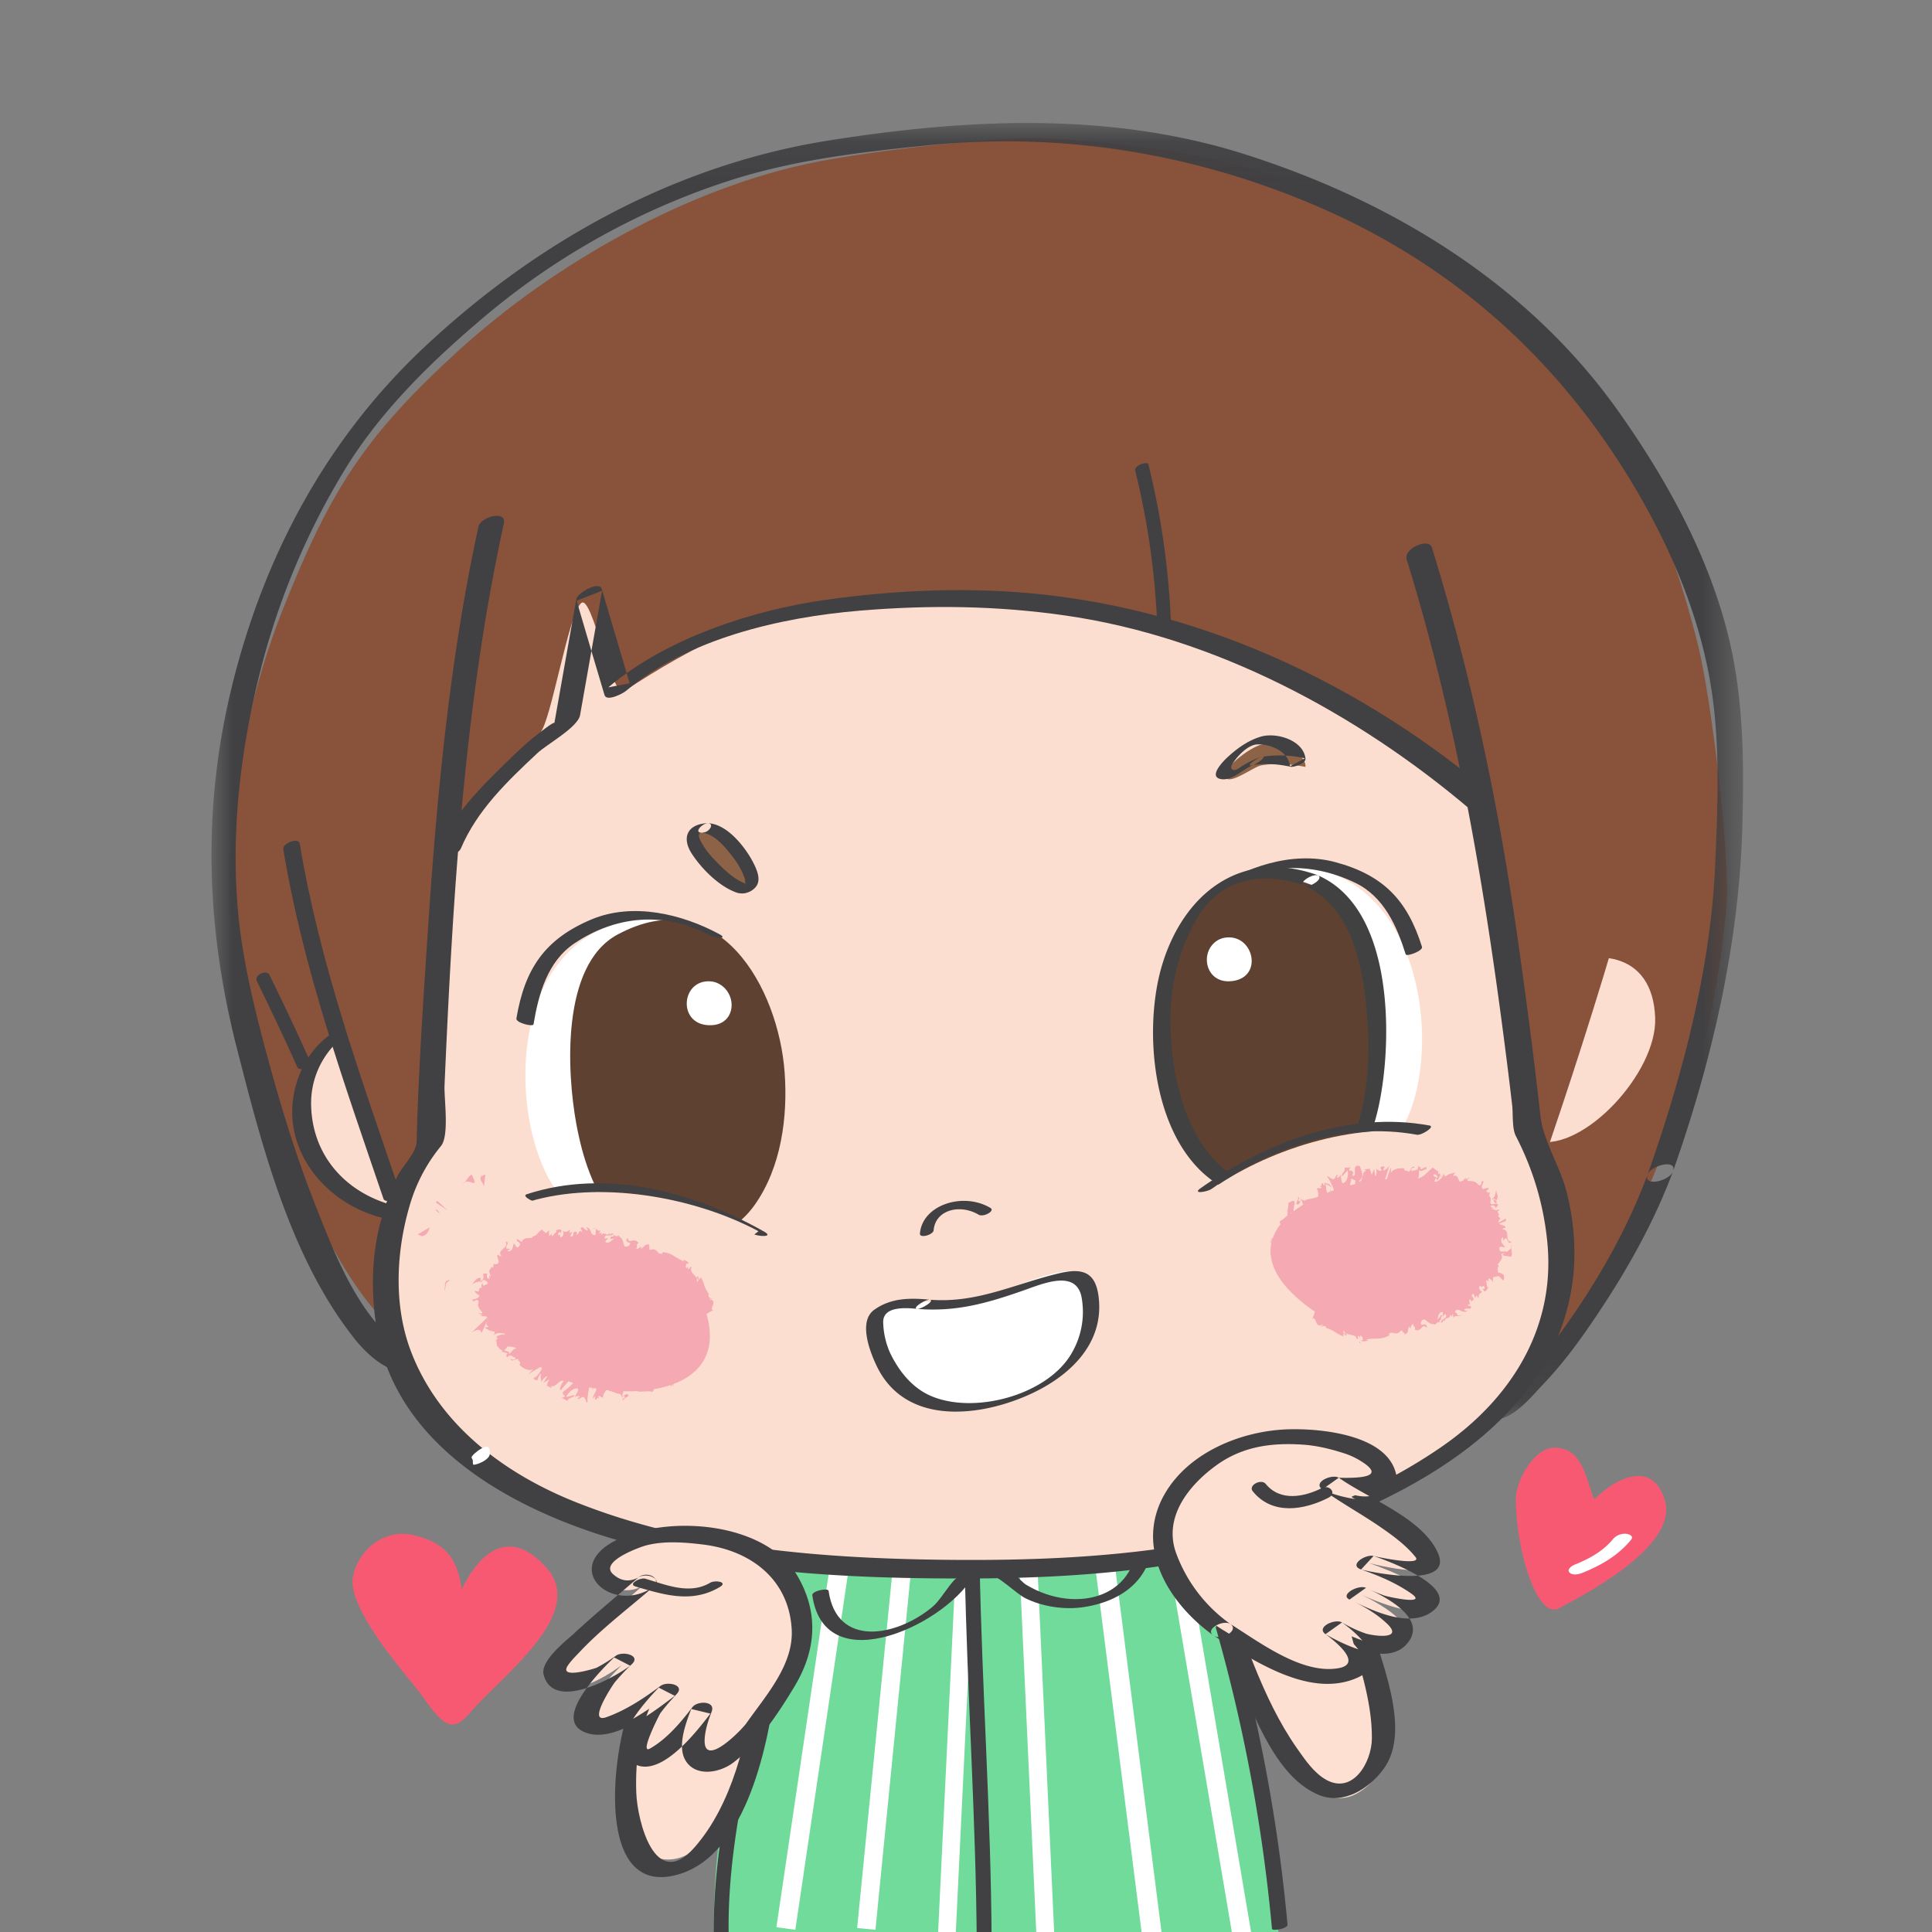 <svg width="46" height="46" xmlns="http://www.w3.org/2000/svg" xmlns:xlink="http://www.w3.org/1999/xlink"><rect width="100%" height="100%" fill="#808080" stroke="none"/><defs><path id="a" d="M0 .057h36.466v30.87H0z"/></defs><g fill="none" fill-rule="evenodd"><path d="M36.09 35.707c.002 1.15.495 2.87 1.034 2.583.897-.475 2.84-1.552 2.51-2.59-.295-.927-1.144-.528-1.674-.004-.175-.37-.241-1.117-.801-1.211-.578-.159-1.07.755-1.07 1.222m-23.081 1.617c-1.006-1.122-1.725-.094-2.012.514-.096-.655-.335-1.075-1.054-1.262-.718-.234-1.39.28-1.533.935-.193.781 1.366 2.478 1.629 2.85.527.749.738.907 1.15.422.741-.876 2.81-2.355 1.82-3.46" fill="#F75973"/><path d="M38.405 36.644c-.234.29-.57.472-.914.61-.06.024-.195.11-.122.187.072.076.225.042.307.008.443-.177.862-.42 1.161-.791.071-.088-.059-.137-.127-.14a.38.38 0 00-.305.126" fill="#FFF"/><path d="M27.974 35.91l-8.571.958c-.77.063-2.128 5.957-2.197 6.352-.24 1.366-.213 2.832-.213 2.832s11.824.25 13.45-.024c-.24-2.06-1.846-10.17-2.47-10.117" fill="#71DB9B"/><path fill="#FFF" d="M29.356 46.157l-1.689-9.964.446-.073 1.689 9.964zm-2.156 0l-1.24-9.777.466-.052 1.242 9.776zm-2.52 0l-.43-9.389.425-.02.43 9.388zm-1.93 0l-.42-.023.433-8.969.42.023zm-1.906-.209l-.436-.044.845-8.53.436.044zm-1.908 0l-.45-.063 1.259-8.51.45.062z"/><path d="M23.61 46.218c-.015-3.004-.23-6.001-.286-9.005-.002-.1-.356-.032-.354.1.056 3.004.27 6 .286 9.005 0 .1.355.033.354-.1" fill="#414042"/><path d="M19.34 37.98c.299 2.104 3.29.647 3.877-.536l-.275.11.618-.05c.187-.016.63.438.854.549.412.205.94.281 1.397.21 1.045-.161 1.736-.812 1.632-1.904-.007-.074-.397-.001-.387.102.148 1.553-1.406 2.001-2.618 1.275-.166-.099-.359-.417-.558-.4l-.77.064c-.409.034-.618.617-.915.864-.853.708-2.275.973-2.467-.387-.01-.077-.401.003-.387.103" fill="#414042"/><path d="M39.822 26.91c.944-2.095 1.137-3.988 1.271-5.164.141-1.233-.361-5.175-.662-6.378-.847-3.385-1.864-4.975-3.52-6.993-2.002-2.439-3.738-3.172-6.62-4.185-1.63-.572-3.342-.738-5.09-.881-1.327-.109-4.458.29-5.763.546-3.014.595-6.228 2.401-8.524 4.495-2.24 2.044-3.061 3.336-4.189 6.185-.96 2.428-1.503 5.538-1.158 8.131.398 2.989 2.52 8.938 4.625 9.444 1.26.303 1.822-1.76 3.04-1.315 1.28.466 2.65.633 3.996.8 4.322.534 8.694-.317 12.96-.92 1.455-.206 2.89-.578 4.314-.924.778-.189.716 3.848 1.396 3.408 2.204-1.426 3.24-4.73 3.924-6.25" fill="#89523B"/><g transform="translate(5.036 2.872)"><mask id="b" fill="#fff"><use xlink:href="#a"/></mask><path d="M34.796 25.02c.935-2.646 1.58-5.443 1.654-8.246.041-1.53.028-3.058-.347-4.551-.48-1.905-1.467-3.693-2.601-5.295-2.141-3.024-5.376-5.01-8.915-6.132-3.215-1.018-6.628-.843-9.909-.32-3.667.586-6.944 2.416-9.607 4.914-2.352 2.206-3.835 5.006-4.59 8.1-.707 2.898-.609 5.743.126 8.608.592 2.31 1.27 4.97 2.785 6.887.531.673 1.207 1.082 2.069.746.5-.195.884-.674 1.237-1.047.218-.23.507-.592.857-.6.215-.004.48.142.68.206.325.105.66.181.994.256 4.173.936 8.436.543 12.621-.067 2.17-.317 4.325-.63 6.457-1.148.227-.055.92-.366 1.065-.15.094.141.14.318.186.478.153.527.215 1.083.3 1.623.062.383.103 1.718.75 1.641.428-.05.817-.542 1.087-.824.559-.584 1.027-1.252 1.466-1.925.645-.988 1.225-2.05 1.635-3.154.113-.305-.52-.15-.603.072-.557 1.502-1.416 2.924-2.392 4.2-.243.317-.51.616-.794.898a4.183 4.183 0 01-.406.351c.24-.184.296.049.19-.132-.218-.371-.242-.895-.31-1.31-.109-.673-.103-1.872-.656-2.377-.332-.303-1.195.123-1.522.203-1.226.3-2.453.548-3.703.729-4.42.641-8.753 1.337-13.226.756-1.087-.141-2.16-.338-3.195-.701-.475-.167-.938.01-1.33.277-.474.323-.819.81-1.241 1.19-.522.471-1.026.14-1.431-.266-.82-.82-1.286-2.03-1.701-3.08-.483-1.22-.862-2.48-1.2-3.746C.985 20.99.722 19.89.625 18.761c-.165-1.925.085-3.904.566-5.771a17.452 17.452 0 011.99-4.692c.873-1.425 2.116-2.624 3.397-3.697a17.307 17.307 0 015.714-3.16c1.552-.508 3.209-.698 4.83-.859 3.229-.32 6.435.23 9.388 1.538 3.293 1.46 5.784 3.81 7.538 6.89.836 1.47 1.476 3.082 1.697 4.756.172 1.296.112 2.646.057 3.947-.105 2.487-.781 5.035-1.609 7.38-.109.307.524.151.603-.073" fill="#414042" mask="url(#b)"/></g><path d="M39.409 24.236c-.056-1.585-1.442-1.73-2.655-1.068l-.3.56c.091-1.232.264-5.99.191-7.064 0 0-16.707-9.719-20.444-8.45-2.872.975-6.528 9.478-6.394 9.087.073 2.08.401 7.518.396 7.412l-.092-.157c-3.46-1.193-3.574 3.865-.646 4.367l-.021-.05c-.339 1.2-.105 2.577.443 3.76 2.097 4.436 9.649 4.793 14.01 4.736 3.23-.041 6.357-.436 9.227-1.985 1.41-.76 2.612-1.549 3.391-2.905 1.052-1.826.667-4.059-.138-5.573-.007-.07-.012-.145-.017-.219l.245.487c1.098.239 2.85-1.63 2.804-2.938" fill="#FCDED0"/><path d="M31.786 20.83c-1.94-.724-3.74.81-3.89 2.557-.073.876.107 2.761.45 3.576.893 2.13 4.489 1.833 5.293-.684.546-1.711.126-4.647-1.853-5.45" fill="#FFF"/><path d="M31.225 21.068c1.447.562 1.62 3.142 1.554 4.355-.044.794-.194 1.682-.668 2.36-.782 1.114-2.455 1.02-3.323.072-.749-.817-1.055-1.994-1.113-3.043-.113-2.015.978-4.743 3.55-3.744" fill="#5F4132"/><path d="M31.04 21.075c1.23.547 1.447 2.148 1.524 3.305.106 1.612-.226 4.434-2.565 3.876-1.772-.422-2.206-2.841-2.12-4.311a4.792 4.792 0 01.571-1.992c.55-1.016 1.56-1.24 2.622-.864.13.046.479-.189.289-.256-1.832-.648-3.19.466-3.694 2.15-.498 1.666-.202 4.634 1.703 5.406a2.56 2.56 0 002.298-.151c.885-.5 1.153-1.65 1.267-2.553.187-1.483.098-4.108-1.543-4.838-.136-.06-.482.17-.352.228" fill="#424142"/><path d="M22.23 29.29c.04-.482.625-.634 1.072-.368.11.066.401-.09.279-.162-.652-.388-1.622-.07-1.678.61-.01.123.317.032.327-.08m-11.92-4.928c-1.34-.426-2.78-.02-3.234 1.377-.488 1.498.594 2.918 2.071 3.268.153.036.522-.234.31-.284-1.197-.284-2.02-1.185-2.049-2.4a2.017 2.017 0 01.535-1.425c.536-.565 1.38-.467 2.056-.252.15.047.523-.217.31-.284" fill="#414042"/><path d="M29.412 23.346c.66-.146.415-1.108-.232-1.022a.477.477 0 00-.172.055c-.458.257-.323 1.019.277.984a.814.814 0 00.127-.017" fill="#FFF"/><path d="M28.734 28.397c1.417-1.041 3.538-1.682 5.183-1.419 0 0 .797.578-1.226 1.617-2.022 1.038-3.957-.198-3.957-.198" fill="#FCDED0"/><path d="M34.036 26.798c-1.93-.354-3.906.408-5.446 1.489-.222.155.156.09.251.024 1.399-.98 3.154-1.612 4.897-1.293.104.02.444-.194.298-.22" fill="#414042"/><path d="M10.373 28.811l.097.09c-.036-.076-.07-.121-.097-.09m.262 1.663a.704.704 0 00-.048.282l.048-.282zm.888-2.227l.034-.282c-.219.07-.068.16-.034.282m3.547.345c0 .018.01.032.008.05.028-.026.016-.04-.008-.05m-1.913 3.138l-.008-.001c.023.058.02.048.008.002m-.008-3.719c.006.01.012.018.018.03.12-.105.073-.09-.018-.03m-1.709 3.32c.007.001.014-.004.019-.004l-.007-.018-.011.022zm.005.19l-.218.206c.18-.111.208-.066.24.009l.195-.427-.217.212m1.277-3.762c.018-.003.03 0 .048-.002a.093.093 0 00-.048.001" fill="#F4A9B3"/><path d="M10.587 30.595c.035-.048.083-.084.132-.121-.062.003-.116.033-.132.121m.853-2.571c.007.002.01-.001.015 0 0-.02-.004-.04-.008-.06l-.006.06zm1.609 4.099a.348.348 0 01-.108-.185c-.018.076.002.146.108.185m1.381-.585l.255.03-.087-.049zm-.411.472l.117-.114c-.077-.043-.086-.095-.133-.167l.016.281z" fill="#F4A9B3"/><path d="M13.975 31.938c-.023.105-.377.303-.043.28.026-.105.283-.195.043-.28m-2.107.144c.22.27.223-.32.401-.034.123-.108-.145-.232-.027-.32-.23.07-.278-.06-.374.354" fill="#F4A9B3"/><path d="M12.081 31.782a.754.754 0 00.137-.053.383.383 0 00-.137.053m-1.848-2.562l-.287.17.097.043c.12-.022.144-.086.19-.214m.179-.627l-.039.037.287.192zm.818-.627c-.081.04-.135.18-.216.222.136-.182.419.184.216-.222m24.337 1.045l.1.12a.44.44 0 00-.1-.12m.127-.209l-.127.022c.081.019.136.018.127-.022m-1.24-.605a.689.689 0 00-.168-.231l.168.231zm1.113 2.069l.228.228c.07-.212-.1-.164-.228-.228m-3.166 1.709c-.012-.015-.026-.021-.035-.036-.008.037.01.04.035.036m-1.076-3.354l.007-.005c-.051-.035-.041-.028-.007.005m3.01 2.703c-.01-.005-.02-.006-.033-.013-.037.148-.005.11.033.013m-1.532-3.567c-.006.003-.007.01-.012.015l.017.007-.005-.022zm.275 0c-.11.145-.183.13-.287.105l.155.321.132-.426zm1.635 3.588c.017-.01.03-.02.038-.034-.013.014-.025.023-.038.034" fill="#F4A9B3"/><path d="M34.238 28.036c-.038.005-.077-.01-.113-.055.038-.045.077-.012.113.055zm1.256.501c.05.018.184.046.125.12-.179.048-.124-.028-.125-.12zm.358.94c.092.09.051.154.142.092-.104-.015-.1-.083-.105-.153-.005-.072-.012-.143-.116-.142l.04-.05c-.002.015.011.016.01.03.089-.103-.154-.055-.143-.168.007-.041.03-.076.06-.054l-.035-.039-.036-.038c-.005-.026.032-.03.037-.003l-.062-.128.006-.002a1.596 1.596 0 01-.132-.039c.012-.042.027.007.047-.011l-.078-.046c.034-.052.109-.019.126.035.079-.074.058-.087.024-.102-.033-.016-.084-.028-.077-.13l.065.054c.074-.102.004-.137 0-.253-.007.02-.014.085-.034.136-.021.052-.056.09-.101.069-.002-.028-.017-.058-.079-.07.058-.044.015-.07-.029-.107l.075-.06c-.066-.03-.098.008-.155.013-.044-.05-.005-.114.023-.172-.078-.084-.019.139-.132.069-.05-.08-.127-.09-.245-.09-.034-.057.04-.044.036-.078l-.044.02-.042.02c-.01-.008.005-.026.013-.035-.054.006-.05.08-.123.075-.059.084-.059-.194-.185-.116-.009-.031.03-.05.039-.086-.136.037-.114.019-.233.093l-.055-.078c.034.083-.059.141-.131.197a.2.2 0 00.004.016l-.02-.005.016-.011a.284.284 0 01-.006-.021l-.02.03-.044-.01a.218.218 0 01.045-.084l.02.064a.435.435 0 00.083-.162.071.071 0 01-.038.018c.01-.014.017-.026.016-.036 0-.01-.015.008-.037.028l.002-.107-.015.04-.058-.047-.059-.043c-.114.088-.213.23-.353.261.042-.074.02-.124.03-.214.03.097.117-.03.191 0-.038-.016-.023-.058-.011-.071l-.074.035c-.037.017-.073.036-.073.036.011-.074-.023-.058-.056-.091.014.148-.109.088-.165.133-.001-.05.014-.1.081-.085-.07-.113-.104.168-.17.072.016 0 .024.007.031-.018-.039.042-.13.008-.108-.035l.016-.001c-.108-.021-.329.006-.335.132a1.561 1.561 0 01.01-.176s-.043.108-.08.215a6.96 6.96 0 00-.028.082l-.057.005c-.02-.114-.045-.247.012-.295-.026-.013-.06-.027-.11.015.019.014.06.15.037.162-.077-.112-.05-.059-.144-.15.029.02.022.19-.017.19.002-.026-.028-.164-.015-.183l-.039.088-.037.09c.02-.034-.018-.14-.049-.182.017.03-.089.011-.113.032l.05.03c-.12-.005-.066.248-.175.26.005-.035-.014-.211-.075-.219-.005.048-.01.164-.024.276-.04.01-.079.019-.118.03.02-.12.05-.246.08-.313-.052-.027-.026-.053-.09-.034-.034-.038.018-.074.037-.081l-.08.004-.08.005c.034.093-.086.125-.056.203l.065-.07.067-.071c.031.095-.017.292-.12.305-.037-.03-.034-.173-.045-.204-.004.036-.078.09-.095.07l.027-.063c-.071-.018-.05.154-.15.087-.027.001-.118-.095-.1-.038.048.054.113.192.16.314-.026.008-.05.018-.075.027l-.012-.037-.014.006.015.035-.076.029c-.041-.074-.014-.195-.067-.246a.145.145 0 01-.004.077c-.033-.011-.023-.08-.07-.048.032.096-.11.036.01.088-.038.047-.063.002-.12.033.031.033.041.12.035.188l-.06.028-.008-.006c-.1.04-.174.026-.263.077-.021-.017-.08-.015-.086-.063-.003.023.005.06-.02.078-.103-.038.052-.05-.047-.111.03.052-.026.11-.04.167.064.064.096-.042.114-.097a.366.366 0 01.049.122 2.453 2.453 0 00-.256.181c-.082.014-.189.165-.301.212.005.024.008.052.021.069-.085.11-.15.226-.19.348a.183.183 0 00-.033-.01l.018.059-.002.005c-.015-.006-.035-.027-.053-.016a.121.121 0 01.048.032l-.015.083c-.002 0-.003.002-.005.004l.004.003a.55.55 0 00-.007.071c-.003.003-.005.003-.008.007.006.005.006.01.006.015-.019.421.25.9.947 1.407.035.025.07.049.107.07-.015.06-.03.123-.064.175.062-.036.072.027.097.084.024.055.064.108.152.049.01.036-.038.033-.04.068.052-.043.087-.042.134.008l-.013.01a.682.682 0 01.2.086c.058.036.118.08.214.115v-.071c.04.017.044.04.06.06.068-.095-.116-.026-.048-.133.012.074.086.088.156.103.07.018.139.022.15.105.066.006-.011-.082.054-.076l.013.045.021-.055c.041.013.06.069.06.105-.01-.005-.031.008-.043.01.055.058.16-.007.18.007l-.064-.026c.09-.022.188-.02.286-.023a.545.545 0 00.272-.08l-.018-.031c.117-.073.107.025.24-.03l-.003.01a.118.118 0 01.091-.065c-.026.045.083.06.047.11.122-.09.056-.065.11-.204l.036.047c.015-.056.01-.082.07-.113-.04.06.068.067.026.143.183.076.164-.18.291-.04.005-.163-.15-.033-.126-.077-.046-.035.01-.124.056-.125.042-.014.15.155.258.103-.01.004-.007.015-.018.019.058.015.056-.084.134-.052-.016-.094.067-.026.018-.133l-.084.07c.042-.055.026-.194.143-.184a.173.173 0 01-.013.09c.045.018.037-.048.082-.032.027.051.002.076-.032.097-.035.02-.078.04-.087.094.054.029.073-.13.106-.004-.038-.158.115-.043.12-.188l.034.061c.005-.016.009-.057.03-.068l.014.098c.013-.1.154-.008.181-.085-.111.081-.075-.05-.153-.06.074-.163.184.08.314-.044-.027.016-.095.013-.085-.03a.263.263 0 01.137-.006c.086-.096-.064-.038-.054-.107.091.033.02-.068.038-.124l.053.05c.136-.068-.085-.128.046-.177l.038.103.028-.064.054.063c.001-.096.025-.104.09-.148-.052-.017-.101-.085-.066-.134.062-.01.044.058.09-.019.026.04.06.09-.02.085.016.016.024.041.041.058.07-.011.087-.09.1-.121-.008.01-.02.022-.033.023l-.01-.085-.011-.082c.034-.005.046.02.057.044.006-.028-.014-.06-.001-.096.048.034.106.058.101.123l.005-.145c.03.002.095-.032.109-.008.058-.051-.044-.19.028-.258-.01-.008-.017-.02-.02-.04.02-.038.054-.069.077-.106a.144.144 0 00.002-.14l.12-.034c-.009-.084-.147.05-.163-.087-.018-.096.097-.02.132-.048-.043-.056-.146-.146-.052-.228.018.03 0 .053.006.08l.065-.064z" fill="#F4A9B3"/><path d="M34.081 27.965c.01.056 0 .113-.009.17.042-.044.059-.101.009-.17m1.492 2.3c-.004.004-.004.008-.006.01a.198.198 0 00.048.032l-.042-.042zM31.51 28.18a.356.356 0 01.193.098c-.025-.071-.082-.121-.193-.099m-1.085 1.249l-.196.167.095-.032zm.231-.627l.002.182c.102.004.154.05.255.1l-.257-.282z" fill="#F4A9B3"/><path d="M30.807 28.862c-.048-.084.136-.397-.137-.213.042.085-.124.274.137.213m1.5-.68c.108-.155.192-.1.07-.418-.246-.07.006.323-.224.217-.029.131.188.086.154.201" fill="#F4A9B3"/><path d="M32.228 27.965a.63.63 0 00-.077.117.356.356 0 00.077-.117m3.225.558l.017-.14-.091.044c-.054.092-.016.137.05.238l.024-.142m.398.487l-.284.172.287-.109-.003-.063zm.134.91c.035-.085-.027-.197.008-.282.028.199-.487.244-.008.281" fill="#F4A9B3"/><path d="M33.857 22.544c-.345-1.098-.907-1.707-2.068-2.018-1.027-.275-2.157.127-2.986.69-.222.15.159.053.241-.003 1.004-.68 2.166-.7 3.217-.197.693.331.999 1.042 1.208 1.706.02.063.418-.084.388-.178" fill="#414042"/><path d="M6.744 19.647s2.074 7.826 2.648 8.945c0 0 .924-1.335.894-2.188-.03-.853.329-6.461.329-6.461s.592-.97 2.243-2.495c.255-.236.682-2.859.983-3.092.264-.206.72 2.295 1.02 2.1 1.59-1.036 3.52-2.132 6.21-2.274 6.19-.327 9.666 2.29 11.772 3.301 2.767 1.33 2.375 1.911 2.375 1.911s1.156 7.265 1.217 7.595c.06.33.314.653.314.653s2.91-8.35 2.874-10.72c-.036-2.37-10.2-12.342-17.665-11.947-7.32.387-13.96 10.317-14.02 11.359-.152 2.566-1.194 3.313-1.194 3.313" fill="#89523B"/><path d="M27.028 11.201a18.57 18.57 0 01.528 3.747c.005.121.329.008.324-.097a18.85 18.85 0 00-.536-3.79c-.024-.094-.344.025-.316.14" fill="#414042"/><path d="M35.532 18.92c-2.997-2.539-6.674-4.317-10.656-4.76-1.719-.191-3.486-.12-5.196.119-1.782.249-3.823.925-5.196 2.086l.508-.095c-.223-.748-.443-1.497-.664-2.245-.06-.206-.58.092-.606.238l-.523 2.955c.01-.061-.378.246-.471.321-.239.19-.457.404-.675.615-.67.649-1.304 1.304-1.667 2.16-.107.252.51.066.585-.108.386-.912 1.102-1.599 1.825-2.275.225-.211.963-.613 1.015-.904l.524-2.962-.606.238c.22.749.44 1.498.664 2.245.05.17.446-.042.508-.095 1.47-1.244 3.677-1.756 5.576-1.914 1.655-.138 3.263-.12 4.905.118 3.558.515 6.93 2.334 9.607 4.601.154.13.722-.188.543-.339M9.515 28.362c-.92-2.701-1.914-5.45-2.377-8.273-.027-.166-.415-.004-.393.127.466 2.843 1.461 5.609 2.387 8.33.044.13.432-.04.383-.184" fill="#414042"/><path d="M11.393 12.536c-.683 3.127-.99 6.386-1.202 9.571-.112 1.692-.228 3.385-.271 5.08-.007.26-.353.596-.465.83a6.02 6.02 0 00-.392 1.074c-.218.82-.23 1.686-.099 2.519.436 2.76 3.13 4.28 5.625 5.027 2.71.81 5.618.95 8.434.946 3.16-.003 6.308-.3 9.227-1.564 2.558-1.107 5.01-2.897 5.225-5.826a5.813 5.813 0 00-.184-1.845c-.15-.585-.55-1.193-.614-1.78a136.231 136.231 0 00-.497-3.9c-.453-3.274-1.11-6.468-2.088-9.633-.073-.236-.68.026-.6.283 1.209 3.913 1.87 7.877 2.382 11.926.045.356.088.712.13 1.069.024.204-.007.552.088.736.41.794.66 1.63.748 2.516.205 2.05-.86 3.746-2.533 4.894-3.484 2.391-7.778 2.73-11.903 2.678-2.92-.038-5.95-.281-8.68-1.366-1.72-.682-3.271-1.847-3.937-3.589-.427-1.115-.356-2.418-.014-3.542a3.94 3.94 0 01.726-1.353c.204-.249.072-1.127.085-1.442.195-4.448.458-9.017 1.412-13.381.071-.326-.552-.159-.603.072m-5.28 10.819c.33.677.656 1.356.962 2.045.06.137.362-.007.301-.145a63.228 63.228 0 00-.963-2.046c-.065-.135-.366.01-.3.146" fill="#414042"/><path d="M30.019 18.226c.287-.062.783-.03 1.062.035.021-.159-.16-.32-.311-.405a1.263 1.263 0 00-.69-.134c-.287.02-1.144.697-.863.823.163.073.637-.283.802-.319" fill="#8D6348"/><path d="M29.808 18.221c.302-.056.62-.03.92.035.08.018.365-.085.355-.19-.044-.445-.699-.638-1.07-.525-.304.092-.572.287-.801.502-.09.084-.434.437-.16.503.281.067.562-.256.797-.335.09-.03.39-.261.144-.178a2.19 2.19 0 00-.413.203c-.064.037-.196.156-.256.066-.038-.055.048-.157.075-.195.116-.158.336-.377.54-.383.316-.01.74.168.775.522l.356-.19a2.63 2.63 0 00-1.036-.034c-.075.014-.412.234-.226.2" fill="#414042"/><path d="M21.983 30.985c-.483-.058-1.114-.069-1.144.392-.075 1.137.914 2.446 2.322 2.204 2.05-.351 3.068-1.452 2.736-3.034-.132-.63-1.307-.064-2.426.335-.296.106-1.026.159-1.488.103" fill="#FFF"/><path d="M22.136 30.945c-.478-.046-.925-.043-1.32.24-.394.28-.093 1.028.063 1.35.655 1.348 2.291 1.227 3.498.726 1.026-.425 1.93-1.23 1.779-2.396-.074-.564-.364-.684-.931-.55-1.066.25-1.953.722-3.09.63-.104-.008-.434.208-.297.219.926.075 1.651-.132 2.511-.432.473-.165 1.273-.52 1.403.156a1.94 1.94 0 01-.236 1.33c-.57.998-2.33 1.475-3.371 1.01-.445-.199-.75-.598-.95-1.011a1.9 1.9 0 01-.166-.714c-.025-.406.518-.368.809-.34.104.01.436-.204.298-.218" fill="#414042"/><path d="M16.832 19.81c-.847.032.566 1.494.857 1.463.531-.057-.422-1.48-.857-1.463" fill="#8D6348"/><path d="M16.82 19.601c-.465.032-.586.354-.354.716.233.364.658.794 1.083.939a.432.432 0 00.443-.135c.13-.156.044-.372-.032-.532-.18-.376-.63-.972-1.103-.988-.125-.005-.35.219-.153.226.307.01.6.387.763.603.103.136.19.285.25.443a.447.447 0 01.026.172c0 .024.067.017-.035-.024-.272-.112-.514-.36-.712-.568a1.829 1.829 0 01-.299-.402c-.067-.127-.1-.215.045-.225.144-.01.299-.24.078-.225" fill="#414042"/><path d="M11.233 34.72c.035.04.022.084.027.14.004.06.414-.094.402-.251-.005-.056.01-.098-.027-.14-.054-.061-.177.022-.228.054-.014.009-.215.15-.174.197m2.888-12.498c1.84-.954 3.83.356 4.2 2.08.186.863.248 2.763.011 3.617-.618 2.23-4.237 2.367-5.36-.043-.762-1.64-.719-4.615 1.15-5.654" fill="#FFF"/><path d="M14.702 22.252c-1.357.73-1.2 3.308-.981 4.503.144.781.405 1.644.959 2.258.913 1.01 2.553.717 3.29-.326.635-.9.788-2.103.712-3.15-.144-2.01-1.568-4.584-3.98-3.285" fill="#5F4132"/><path d="M16.816 24.405c-.677-.08-.581-1.061.074-1.04a.494.494 0 01.18.037c.493.21.475.981-.126 1.007a.814.814 0 01-.128-.004" fill="#FFF"/><path d="M12.54 28.435c1.89-.62 3.97-.062 5.655.89.242.137-.145.117-.25.058-1.53-.864-3.37-1.312-5.077-.752-.101.034-.47-.15-.328-.196m-.245-4.185c.2-1.186.676-1.89 1.786-2.358.981-.413 2.154-.133 3.047.35.24.13-.15.077-.239.028-1.083-.586-2.236-.463-3.211.19-.644.432-.855 1.21-.975 1.928-.012.068-.425-.036-.408-.138" fill="#414042"/><path d="M18.06 29.315c-1.581-.846-3.815-1.197-5.438-.712 0 0-.721.685 1.47 1.446 2.193.761 3.967-.734 3.967-.734" fill="#FCDED0"/><path d="M11.945 31.877c.032.02.049.056.04.116-.061.008-.065-.044-.04-.116m-.434-1.263c-.017-.04-.082-.14.021-.138.157.092.06.093-.02.138m5.464.456c.02-.058.023-.124-.087-.131.016-.034.053-.003.078-.029-.07.003-.098-.02-.101-.087l.017-.001c-.044-.076-.08-.124-.101-.19-.026-.06-.039-.138-.095-.22l-.046.057c-.022-.036-.011-.057-.011-.084-.118.04.078.089-.047.136.073-.134-.197-.21-.115-.348-.051-.041-.042.073-.092.033l.016-.045-.051.034c-.027-.032-.007-.089.017-.12.005.01.03.01.041.015-.01-.076-.137-.084-.142-.109l.033.061a3.234 3.234 0 01-.249-.14.466.466 0 00-.27-.085l-.006.036c-.142.001-.072-.081-.212-.11l.008-.005a.127.127 0 01-.115.005c.049-.023-.03-.094.03-.118-.156.012-.086.024-.215.109l.001-.06c-.046.038-.058.063-.126.058.068-.03-.015-.093.067-.135-.104-.158-.242.057-.257-.132-.105.132.097.115.052.138.015.058-.083.094-.121.071-.042-.013-.025-.208-.143-.23.012.004.015-.007.026-.004-.035-.048-.095.034-.135-.04-.047.087-.07-.015-.098.101l.055-.006c.027-.004.055-.004.055-.004-.066.017-.144.152-.229.07a.21.21 0 01.067-.064c-.023-.039-.058.015-.083-.024.025-.117.132-.01.213-.09-.023-.054-.138.069-.084-.054-.073.156-.115-.036-.21.078l.013-.07c-.014.01-.044.039-.066.035l.051-.087c-.072.07-.121-.077-.19-.04.135.006.025.088.076.143-.161.085-.084-.178-.257-.166.03.005.077.051.042.078a.263.263 0 01-.102-.08c-.124.017.019.072-.033.117-.043-.086-.06.038-.11.067l-.003-.073c-.14-.041-.028.152-.153.1l.044-.102s-.062.028-.062.03l.006-.084c-.066.07-.088.056-.162.041.023.05.008.132-.05.142-.048-.038.012-.071-.072-.05.011-.048.025-.107.073-.045 0-.024.013-.048.013-.072-.053-.043-.118.003-.15.01.014-.001.03.002.039.01a2.574 2.574 0 00-.107.124c-.025-.022-.015-.047-.004-.071-.024.013-.034.05-.07.064-.004-.06-.021-.118.028-.158l-.108.092c-.015-.024-.083-.054-.073-.079-.082-.02-.133.163-.237.148 0 .012-.006.026-.021.04-.09.014-.19-.015-.246.098l-.052-.035a20.473 20.473 0 00-.052-.033c-.06.06.135.08.037.178-.064.074-.078-.061-.123-.07-.016.067-.021.202-.146.18.012-.033.041-.033.06-.054l-.093-.01c.013-.126.09-.134-.017-.166.054.089 0 .13-.054.172-.054.047-.106.096-.04.176l-.066-.004c.012-.008.005-.017.017-.024-.14-.011.053.155-.048.21-.04.016-.082.02-.083-.018l-.019.102c-.02.018-.046-.009-.025-.027 0 0-.02.029-.038.06a32.84 32.84 0 01-.033.063l-.005-.004c.017.035.035.096.044.124-.042.016-.011-.025-.038-.03l.01.09c-.064.004-.084-.077-.048-.12-.112-.02-.11.005-.1.04.01.038.02.08-.067.138 0 0 .004-.084.006-.083-.134.002-.118.08-.22.155.02-.007.084-.042.141-.057.059-.015.112-.011.122.038-.023.018-.045.048-.013.104-.074-.018-.068.033-.076.09l-.099-.02c.018.071.072.072.112.114-.018.067-.096.078-.161.094-.016.117.125-.075.144.058-.04.093.011.158.088.247-.02.065-.062.001-.086.027l.09.037c.001.013-.024.015-.036.015.04.037.096-.017.142.039.056-.006.027.035.003.087-.023.05-.036.111.038.126-.018.03-.06.014-.094.034.123.073.098.066.237.096l-.019.095c.038-.083.152-.064.244-.055l.009-.014.01.016a.643.643 0 00-.02-.002.452.452 0 00-.011.02l.038-.01.025.036a.257.257 0 01-.096.033l.033-.06c-.065.014-.134.028-.182.061.013 0 .028.006.04.014-.017.003-.032.007-.038.015-.008.008.017.005.048.005l-.081.077.04-.02.008.074.012.072c.15.011.327-.031.454.034-.085.03-.105.082-.178.144.049-.093-.108-.054-.144-.125.018.037-.023.058-.043.06l.082.023.08.02c-.06.05-.024.059-.023.106.097-.122.146.003.22.005-.034.039-.08.067-.121.013-.028.131.198-.063.18.054-.013-.01-.013-.022-.036-.007.059-.008.104.076.058.096l-.014-.01c.068.086.26.202.35.105a1.409 1.409 0 01-.127.134s.107-.058.208-.121l.078-.049.047.03c-.061.103-.13.226-.208.228.012.027.03.06.098.056-.007-.022.053-.157.078-.153-.013.137.001.078.015.208-.01-.034.108-.167.139-.143-.02.02-.086.15-.109.157l.09-.049.088-.05c-.038.015-.077.123-.079.176.006-.034.08.045.114.04l-.022-.053c.096.072.211-.164.308-.115-.026.027-.122.184-.075.226.033-.036.11-.131.189-.218.038.015.076.029.114.041-.088.09-.189.179-.257.22.028.051-.01.058.056.077.005.051-.062.053-.082.048l.143.083c.028-.098.15-.06.17-.143l-.097.025c-.05.013-.1.023-.1.023.031-.096.191-.24.283-.194.015.045-.072.167-.081.2.025-.03.12-.037.123-.01l-.06.04c.05.053.131-.106.178.004.022.013.044.144.062.086-.01-.073.014-.227.044-.356l.079.016-.012.038.016.002.007-.038.08.014c-.007.086-.099.177-.083.249a.16.16 0 01.047-.066c.021.027-.026.082.032.079.027-.1.112.027.04-.08.06-.021.055.028.12.032-.007-.045.033-.124.077-.18l.067.007.002.01c.105.02.16.07.262.075.008.025.057.057.034.1.016-.017.03-.051.062-.053.06.09-.072.012-.027.12.006-.06.085-.08.13-.119-.014-.092-.103-.017-.15.018a.378.378 0 01.032-.13c.107.003.213.002.319-.004.074.036.254-.018.369.021.012-.02.03-.044.032-.066.138-.023.272-.056.398-.099a.14.14 0 00.012.032l.037-.048.006-.003c.004.017-.002.045.017.053a.109.109 0 010-.06l.08-.031c.002 0 .004 0 .006.002v-.005l.068-.032c.003.001.005.003.01.003 0-.008.005-.01.01-.012.507-.253.814-.713.643-1.467-.01-.04-.02-.08-.033-.119.053-.037.107-.076.17-.094-.073-.01-.038-.064-.015-.126" fill="#F4A9B3"/><path d="M17.916 40.011c-.438 2.02-.945 3.998-.923 6.09 0 .114.356.042.355-.102-.021-2.072.489-4.035.923-6.037.03-.137-.327-.077-.355.049m11.033-1.252a39.091 39.091 0 011.336 7.163c.006.065.38-.003.37-.1a39.1 39.1 0 00-1.336-7.163c-.023-.081-.392.022-.37.1" fill="#414042"/><path d="M18.273 39.884c-.13 1.048-1.072 5.06-2.793 4.294-.903-.401-.729-3.188-.085-4.093" fill="#FDE0D2"/><path d="M17.97 40.082c-.171 1.312-.538 2.892-1.442 3.912-.937 1.057-1.352-.649-1.378-1.3-.031-.791.083-1.718.51-2.403.145-.235-.373-.234-.486-.053-.552.888-1.178 5.023.98 4.39 1.651-.485 2.145-3.16 2.33-4.586.034-.25-.485-.18-.514.04" fill="#414042"/><path d="M32.418 38.653c.341 1.467 1.172 3.292-.084 4.033-1.538.907-2.874-3.347-3.6-5.102" fill="#FDE0D2"/><path d="M32.1 38.645c.22.904.572 1.806.564 2.748-.004.562-.449 1.338-1.088.983-.29-.161-.503-.476-.688-.739-.873-1.24-1.299-2.783-1.86-4.174-.077-.19-.571-.043-.5.133.407 1.01.767 2.035 1.225 3.024.353.763.815 1.77 1.645 2.115.595.247 1.198-.15 1.54-.61.7-.941-.104-2.65-.338-3.614-.047-.19-.547-.06-.5.134" fill="#414042"/><path d="M15.344 37.718c-.621.56-2.369 1.97-2.181 2.261.403.625 1.642-.336 1.642-.336s-1.255 1.218-.82 1.564c.408.324 1.895-.822 1.895-.822s-1.052 1.118-.781 1.522c.39.583 1.594-1.042 1.594-1.042s-.498 1.278.12 1.318c.708.044 1.344-1.228 1.715-1.71.775-1.008.845-2.245-.07-3.194-.711-.737-2.745-.987-3.673-.462-1.275.722.074 1.338.559.9" fill="#FDE0D2"/><path d="M15.198 37.56c-.507.441-1.028.866-1.52 1.323-.195.18-.826.663-.733.998.241.875 1.672.065 2.06-.221l-.383-.197c-.268.258-1.446 1.417-.742 1.761.681.333 1.681-.47 2.187-.847l-.383-.196c-.35.369-1.36 1.457-.548 1.834.634.294 1.481-.829 1.778-1.215l-.456-.11c-.128.334-.34.892-.135 1.228.238.395.811.297 1.137.048.596-.454 1.069-1.17 1.451-1.803.516-.855.59-1.731.094-2.61-.742-1.312-3.056-1.498-4.305-.897-1.362.657-.158 1.796.837 1.142.283-.187-.127-.377-.34-.238-.221.116-.426.085-.614-.093-.297-.298.67-.636.787-.668.436-.118.925-.078 1.366-.025 1.149.14 2.048.836 2.114 2.02.048.846-.615 1.574-1.077 2.232-.115.165-1.038 1.11-.995.374.013-.22.087-.442.166-.646.1-.261-.339-.262-.456-.11-.28.366-.604.755-1.012.988-.268.153.227-.813.246-.84.118-.16.251-.31.388-.456.21-.222-.227-.312-.382-.196-.395.293-.82.578-1.29.745-.475.169.16-.782.2-.83a5.2 5.2 0 01.41-.436c.218-.21-.226-.313-.383-.197a3.771 3.771 0 01-.458.285c-.022.012-.91.293-.69-.047.079-.12.188-.224.285-.328.527-.56 1.155-1.03 1.735-1.534.255-.223-.143-.408-.34-.238" fill="#414042"/><path d="M29.1 38.798c1.264.781 2.294 1.318 3.165.985.645-.246-.483-1.02-.483-1.02s1.295.752 1.634.207c.271-.436-1.056-1.024-1.056-1.024s1.723.82 1.682.125c-.023-.38-1.452-.856-1.452-.856s.844.216 1.204.163c1.2-.176-1.86-1.855-2.088-2.03 1.032.664 1.565.005 1.201-.442-.499-.612-2.477-.901-3.474-.444-1.293.593-2.293 1.702-1.461 3.099.23.385.589.904 1.127 1.237" fill="#FDE0D2"/><path d="M28.899 38.945c.922.573 2.296 1.524 3.443.99.75-.349.019-1.011-.39-1.305l-.393.279c.457.263 1.469.758 1.93.24.542-.607-.502-1.129-.965-1.343-.18-.084-.634.164-.393.279.535.254 1.424.699 1.976.279.73-.557-1.092-1.21-1.403-1.317l-.297.322c.28.071 2.216.472 1.827-.398-.372-.833-1.658-1.287-2.358-1.788l-.393.28c.353.199 2.015.61 1.75-.395-.24-.917-1.802-1.06-2.559-1.037-1.098.033-2.367.536-2.945 1.543-.726 1.264.096 2.61 1.17 3.37.168.12.62-.118.393-.279a3.58 3.58 0 01-1.28-1.661c-.33-.864.284-1.63.935-2.106.624-.457 1.317-.552 2.069-.502.345.023.68.106 1.007.213.155.052.3.124.435.215.394.264.2.383-.582.36-.168-.096-.628.11-.393.278.463.332.969.605 1.436.932.283.197.565.408.783.678.173.216-.82.02-.998-.025-.19-.048-.604.216-.297.322.416.144.825.316 1.188.568.428.296-.549.083-.633.053a4.792 4.792 0 01-.438-.184l-.393.279c.322.148.636.328.894.574.414.394-.336.292-.52.23a3.057 3.057 0 01-.554-.26c-.167-.096-.626.112-.392.28.136.098.954.708.29.813-.869.137-1.867-.627-2.557-1.057-.175-.108-.626.134-.393.28m-13.76-1.169c.69.202 1.337.4 1.996.012.21-.124-.11-.173-.227-.103-.493.29-1.046.049-1.545-.097-.116-.034-.43.128-.224.188" fill="#414042"/><path d="M31.48 35.427c-.417.211-.994.336-1.345-.097-.105-.129-.424.034-.308.177.474.583 1.233.442 1.802.154.213-.107.024-.32-.148-.234" fill="#414042"/></g></svg>